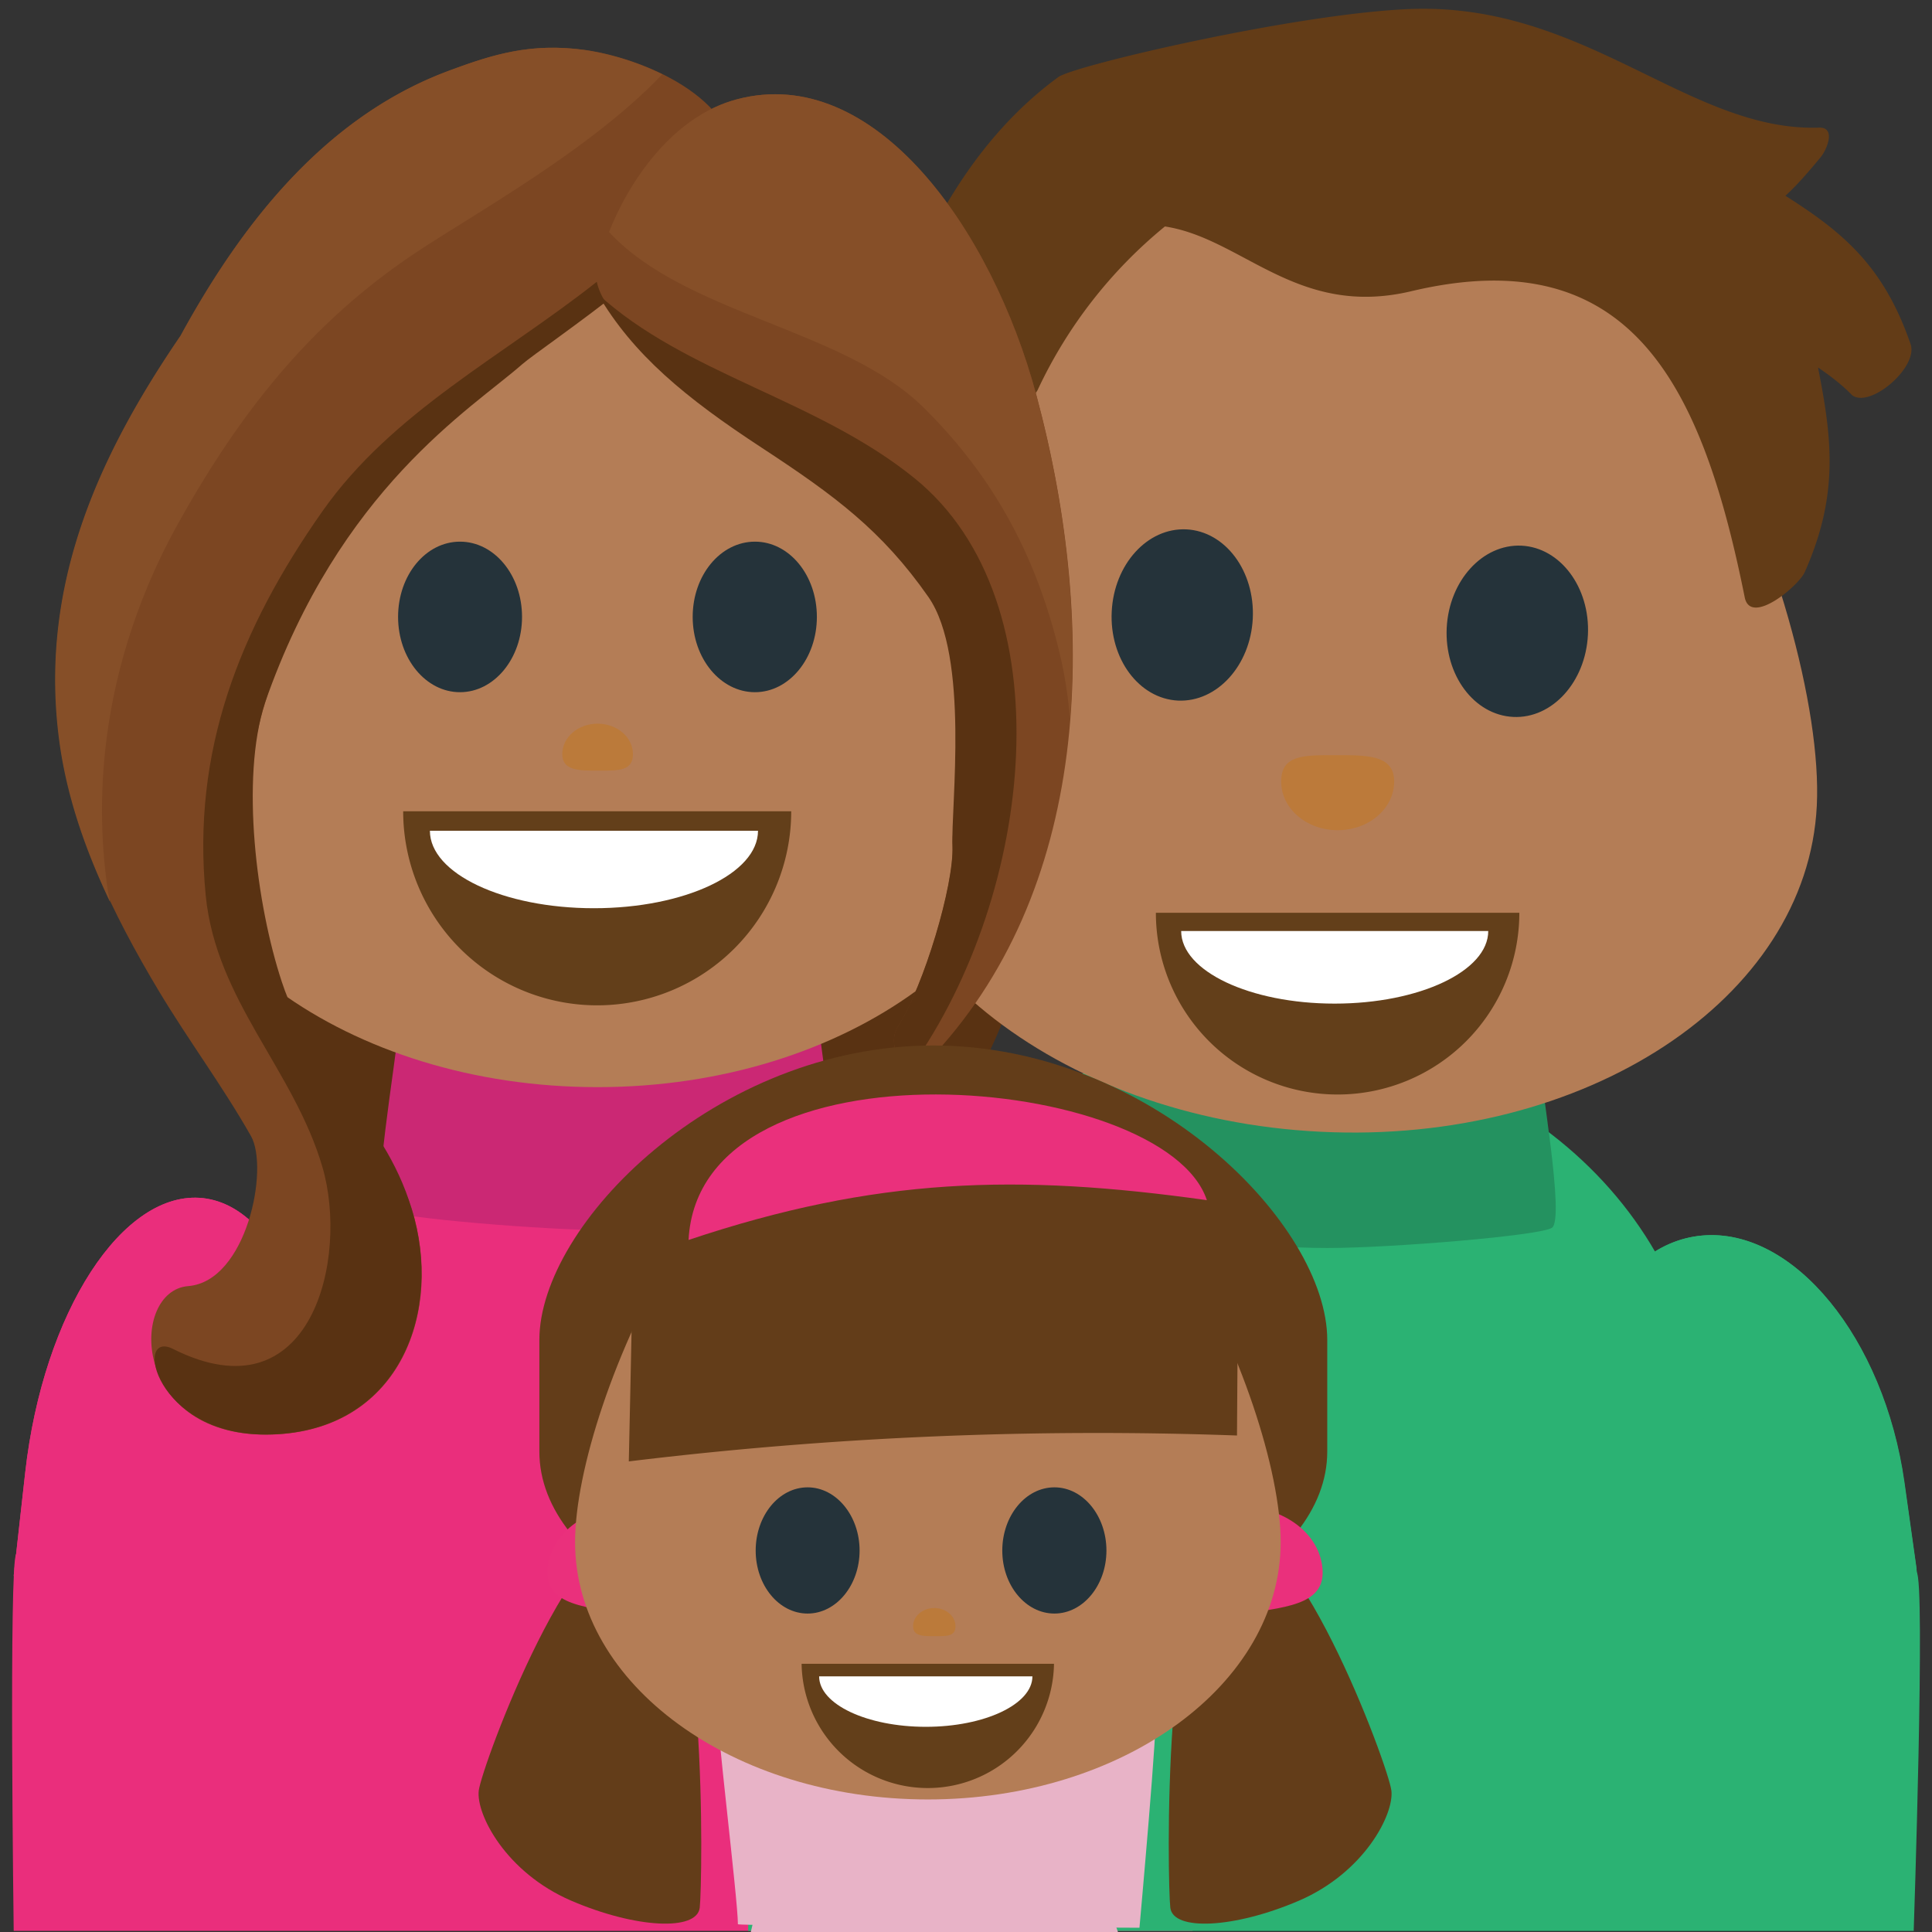 <svg xmlns="http://www.w3.org/2000/svg" xmlns:xlink="http://www.w3.org/1999/xlink" width="64" height="64" preserveAspectRatio="xMidYMid meet" viewBox="0 0 64 64" style="-ms-transform: rotate(360deg); -webkit-transform: rotate(360deg); transform: rotate(360deg);">
   <rect x="0" y="0" width="64" height="64" fill="#333333" stroke="none"/>
   <path d="M34.416 27.521c0 8.721-6.463 15.796-14.418 15.796c-7.958 0-14.419-7.08-14.419-15.796v-8.437c0-8.721 6.461-15.795 14.419-15.795c7.955 0 14.418 7.07 14.418 15.795v8.437" fill="#593212"/>
   <path d="M.535 51.48c.246-.269 38.969.021 38.969.021v12.461H.454c0-.001-.164-12.215.083-12.482" fill="#ea2e7c"/>
   <g fill="#2bb273">
      <path d="M24.784 51.5s38.41.354 38.704.582c.3.229-.094 11.883-.094 11.883h-38.61V51.5"/>
      <path d="M52.43 52.145h11.08l-.432-3.042c-.674-4.78-3.676-8.443-6.697-8.174c-3.02.271-4.92 4.359-4.252 9.143l.299 2.073"/>
      <path d="M52.43 52.145h10.795c.088-.062.186-.117.266-.17l-.402-2.872c-.676-4.78-3.68-8.443-6.699-8.174c-3.02.271-4.916 4.359-4.246 9.143l.286 2.073"/>
      <path d="M56.44 52.15v-4.729c0-7.188-6.523-13.01-14.568-13.01c-8.05 0-14.577 5.824-14.577 13.01v4.729h29.14"/>
   </g>
   <g fill="#ea2e7c">
      <path d="M10.196 52.21l.265-2.354c.599-5.315-1.073-9.86-3.733-10.166c-2.656-.293-5.297 3.775-5.893 9.09l-.383 3.426h9.744z"/>
      <path d="M10.196 52.21l.265-2.354c.599-5.315-1.073-9.86-3.733-10.166c-2.656-.293-5.297 3.775-5.893 9.09L.48 51.968c.088.069.187.151.285.235l9.431.002"/>
      <path d="M32.533 52.21v-4.207c0-6.313-5.735-11.438-12.81-11.438c-7.08 0-12.824 5.121-12.824 11.438v4.207h25.634"/>
      <path d="M12.753 40.71h13.931c.113 0-.627-5.938-.627-6.75c0-.059-12.795-.104-12.795-.104s-.623 6.854-.509 6.854"/>
   </g>
   <path d="M27.11 33.816H13.232c-.138 1.529-.934 5.979-.506 6.268c.387.262 5.353.67 7.444.67c2.092 0 7.06-.408 7.446-.67c.427-.291-.369-4.739-.506-6.268" fill="#cb2874"/>
   <path d="M50.906 34.404H37.027c-.137 1.529-.935 5.979-.506 6.268c.388.262 5.354.67 7.444.67s7.06-.408 7.445-.67c.43-.292-.367-4.739-.504-6.268" fill="#249260"/>
   <path d="M28.444 25.14c-.312 6.402 6.533 11.922 15.306 12.351c8.766.433 16.12-4.397 16.434-10.799c.314-6.391-6.02-22.5-14.787-22.926c-8.774-.431-16.644 14.989-16.953 21.374" fill="#B47D56"/>
   <path d="M63.29 11.399c-.891-2.598-2.256-3.715-4.146-4.914c.336-.304.693-.703 1.172-1.283c.197-.238.516-.99-.055-.974C55.962 4.37 52.531.1 46.763.297c-3.758.134-11.188 1.875-11.701 2.254c-3.052 2.222-4.939 5.924-5.979 9.787c-.252.936 1.077.3 1.332.084c.095-.084.206-.154.304-.229c-.062 1.978-.475 3.911-.404 5.904c.033 1.069 1.927-.636 2.096-1.069c.479-1.208 1-2.302 1.617-3.422c.104-.198.129-.314.115-.415a1.01 1.01 0 0 0 .229-.269a15.44 15.44 0 0 1 4.217-5.42c2.574.392 4.379 3.041 8.156 2.146c7.313-1.738 9.646 3.157 11.05 10.134c.189.975 1.799-.383 1.99-.832c1.146-2.574.896-4.453.439-6.777c.396.27.783.561 1.131.92c.598.442 2.198-.928 1.936-1.694" fill="#633c17"/>
   <g fill="#25333a">
      <path d="M41.5 20.488c-.078 1.563-1.189 2.779-2.48 2.72c-1.291-.066-2.27-1.386-2.193-2.947c.076-1.563 1.18-2.787 2.475-2.725c1.288.064 2.274 1.384 2.198 2.952"/>
      <path d="M52.602 21.03c-.078 1.566-1.188 2.783-2.475 2.719c-1.293-.063-2.279-1.381-2.203-2.949c.078-1.562 1.186-2.785 2.48-2.724c1.285.064 2.274 1.385 2.198 2.954"/>
   </g>
   <path d="M42.44 25.887c0-.891.764-.871 1.793-.871c1.037 0 1.951-.02 1.951.871c0 .896-.84 1.615-1.873 1.615c-1.032 0-1.871-.719-1.871-1.615" opacity=".6" fill="#c27929"/>
   <path d="M4.862 25.13c0 6.02 6.678 10.883 14.934 10.883c8.236 0 14.919-4.868 14.919-10.883c0-6.02-6.683-20.836-14.919-20.836c-8.255.001-14.934 14.821-14.934 20.836" fill="#B47D56"/>
   <path d="M50.33 30.237a6.02 6.02 0 0 1-12.04 0" fill="#633f1a"/>
   <path d="M49.3 30.842c0 1.326-2.279 2.404-5.088 2.404c-2.807 0-5.084-1.078-5.084-2.404" fill="#fff"/>
   <path d="M26.21 26.875a6.429 6.429 0 0 1-6.428 6.428a6.429 6.429 0 0 1-6.426-6.428" fill="#633f1a"/>
   <path d="M25.11 27.52c0 1.419-2.435 2.566-5.437 2.566c-2.998 0-5.432-1.147-5.432-2.566" fill="#fff"/>
   <g fill="#25333a">
      <path d="M17.293 20.436c0 1.376-.921 2.494-2.055 2.494c-1.137 0-2.051-1.118-2.051-2.494c0-1.383.914-2.493 2.051-2.493c1.135 0 2.055 1.108 2.055 2.493"/>
      <path d="M27.06 20.436c0 1.376-.918 2.494-2.051 2.494c-1.141 0-2.063-1.118-2.063-2.494c0-1.383.923-2.493 2.063-2.493c1.133 0 2.051 1.108 2.051 2.493"/>
   </g>
   <path d="M24.367 5.635c.159-2.43-3.177-3.729-4.979-3.979c-1.803-.248-3.055.145-4.498.68c-4.146 1.533-6.91 5.135-8.898 8.783c-2.75 4.02-4.688 8.312-4.02 13.385c.389 2.963 1.749 5.75 3.285 8.317c.977 1.63 2.12 3.16 3.057 4.813c.606 1.07-.14 4.813-2.08 4.97c-1.94.153-1.912 4.935 2.594 4.92c4.222-.017 5.785-3.758 4.908-7.144c-.877-3.385-4.64-4.877-5.187-7.853c-.481-2.624-.58-6.708.229-9.231c.658-2.313 2.213-6.109 3.955-7.777c2.34-2.243 2.828-2.318 4.381-3.922c2.471-2.54 7.685-2.4 7.256-5.962" fill="#7c4622"/>
   <path d="M24.354 5.438c-1.438 1.379-3 2.646-4.586 3.898c-3.125 2.47-6.773 4.312-9.08 7.59c-2.762 3.927-4.342 7.971-3.873 12.742c.346 3.484 2.925 5.771 3.867 8.996c.879 3.01-.354 8.332-4.953 6.02c-1.305-.653-.606 2.851 3.082 2.837c4.223-.016 5.795-3.758 4.92-7.143c-.877-3.385-3.342-4.66-4.396-7.854c-.837-2.535-1.371-6.708-.562-9.23c2.477-7.115 6.84-9.747 8.52-11.223c.689-.607 6.148-4.166 7.06-6.445c.004-.063-.002-.126-.002-.192" fill="#593212"/>
   <path d="M3.561 29.426c-.592-4.164.276-8.385 2.354-12.11c2.046-3.667 4.441-6.736 8.1-9.105c2.127-1.377 5.676-3.381 7.924-5.75a8.924 8.924 0 0 0-2.562-.802c-1.802-.248-3.054.146-4.5.681c-4.146 1.533-6.907 5.134-8.899 8.783c-2.746 4.02-4.685 8.311-4.02 13.385c.244 1.865.873 3.658 1.689 5.373c-.028-.151-.065-.304-.086-.454" fill="#864f28"/>
   <path d="M34.33 13.079c-1.478-5.494-5.366-10.992-9.914-9.789c-3.063.81-4.9 4.907-4.646 6.05c.477 2.119 4.496 2.85 6.588 5.231c1.822 2.074 3.392 3.546 4.927 5.747c1.37 1.966.217 6.417.271 7.713c.051 1.301-.949 4.628-1.8 5.963c-.483.761.382 1.781.974 1.169c5.366-5.581 5.717-14.197 3.6-22.08" fill="#7c4622"/>
   <path d="M30.594 13.499c2.41 2.379 3.8 5.082 4.542 8.286c.146.636.246 1.313.311 2.02c.275-3.497-.17-7.184-1.121-10.728c-1.478-5.493-5.366-10.991-9.914-9.788c-2.152.569-3.586 2.747-4.238 4.396c2.538 2.738 7.776 3.201 10.42 5.815" fill="#864f28"/>
   <path d="M30.754 19.775c1.372 1.965.743 6.954.797 8.252c.051 1.299-.949 4.628-1.8 5.96c-.349.554.007 1.229.453 1.334c4.062-5.738 5.116-15.381.108-19.465C27.08 13.223 22.7 12.4 19.796 9.731c1.178 2.02 2.912 3.447 5.436 5.1c2.419 1.584 3.987 2.746 5.522 4.944" fill="#593212"/>
   <path d="M20.967 24.982c0 .557-.474.547-1.12.547c-.648 0-1.221.012-1.221-.547c0-.561.525-1.01 1.171-1.01c.645.001 1.17.449 1.17 1.01" opacity=".6" fill="#c07929"/>
   <g>
      <g fill="#e8b3c7">
         <path d="M38.27 56.733H23.791c-.115 0 .653 6.174.653 7.01c0 .06 13.302.116 13.302.116s.645-7.122.524-7.122"/>
         <path d="M24.814 64.405h12.32c.104 0-.493-1.253-.493-1.957c0-.053-11.323-.102-11.323-.102s-.603 2.059-.504 2.059"/>
      </g>
      <g fill="#633d19">
         <path d="M38.768 63.195c.09.779 2.107.693 4.268-.235c2.158-.933 3.146-2.858 3.056-3.641c-.087-.781-3.303-9.506-5.46-8.574c-2.163.929-1.956 11.67-1.864 12.45"/>
         <path d="M43.967 48.085c0 3.821-5.848 6.924-13.05 6.924c-7.205 0-13.05-3.103-13.05-6.924v-3.697c0-3.823 5.85-9.755 13.05-9.755c7.204 0 13.05 5.932 13.05 9.755v3.697"/>
      </g>
      <path d="M43.791 51.817c.209 1.269-.969 1.408-2.574 1.632c-1.604.227-3.02.447-3.236-.82c-.211-1.268.922-2.477 2.523-2.698c1.605-.226 3.078.617 3.287 1.886" fill="#ea307c"/>
      <path d="M23.18 63.195c-.092.779-2.106.693-4.264-.235c-2.16-.933-3.148-2.858-3.057-3.641c.088-.781 3.303-9.506 5.459-8.574c2.161.929 1.951 11.67 1.862 12.45" fill="#633d19"/>
      <path d="M18.16 51.817c-.209 1.269.972 1.408 2.576 1.632c1.604.227 3.02.447 3.234-.82c.213-1.268-.919-2.477-2.524-2.698c-1.604-.226-3.075.617-3.286 1.886" fill="#ea307c"/>
      <path d="M19.05 51.085c0 4.713 5.228 8.524 11.688 8.524c6.457 0 11.686-3.813 11.686-8.524c0-4.705-5.229-16.313-11.686-16.313c-6.461-.003-11.688 11.607-11.688 16.313" fill="#B47D56"/>
      <g fill="#25333a">
         <path d="M28.475 51.365c0 1.148-.775 2.086-1.721 2.086c-.955 0-1.721-.938-1.721-2.086c0-1.152.766-2.095 1.721-2.095c.945 0 1.721.94 1.721 2.095"/>
         <path d="M36.652 51.365c0 1.148-.774 2.086-1.723 2.086c-.955 0-1.727-.938-1.727-2.086c0-1.152.771-2.095 1.727-2.095c.949 0 1.723.94 1.723 2.095"/>
      </g>
      <path d="M40.977 47.553c.021-3.198.037-5.322.07-8.582c-5.787-5.638-14.08-5.804-20.02-.062c-.064 3.211-.128 6.348-.197 9.502a128.353 128.353 0 0 1 20.15-.858" fill="#633d19"/>
      <path d="M34.915 55.115a4.181 4.181 0 0 1-8.361 0" fill="#633f1a"/>
      <path d="M34.2 55.532c0 .923-1.581 1.671-3.531 1.671c-1.951 0-3.534-.748-3.534-1.671" fill="#fff"/>
      <path d="M22.809 41.075c.363-6.89 15.779-5.523 17.17-1.318c-6.279-.883-10.973-.755-17.17 1.318" fill="#ea307c"/>
   </g>
   <path d="M31.652 53.873c0 .334-.284.328-.672.328c-.389 0-.733.007-.733-.328c0-.337.315-.605.703-.605c.387.001.702.269.702.605" opacity=".6" fill="#c07929"/>
   <rect x="0" y="0" width="64" height="64" fill="rgba(0, 0, 0, 0)" />
</svg>